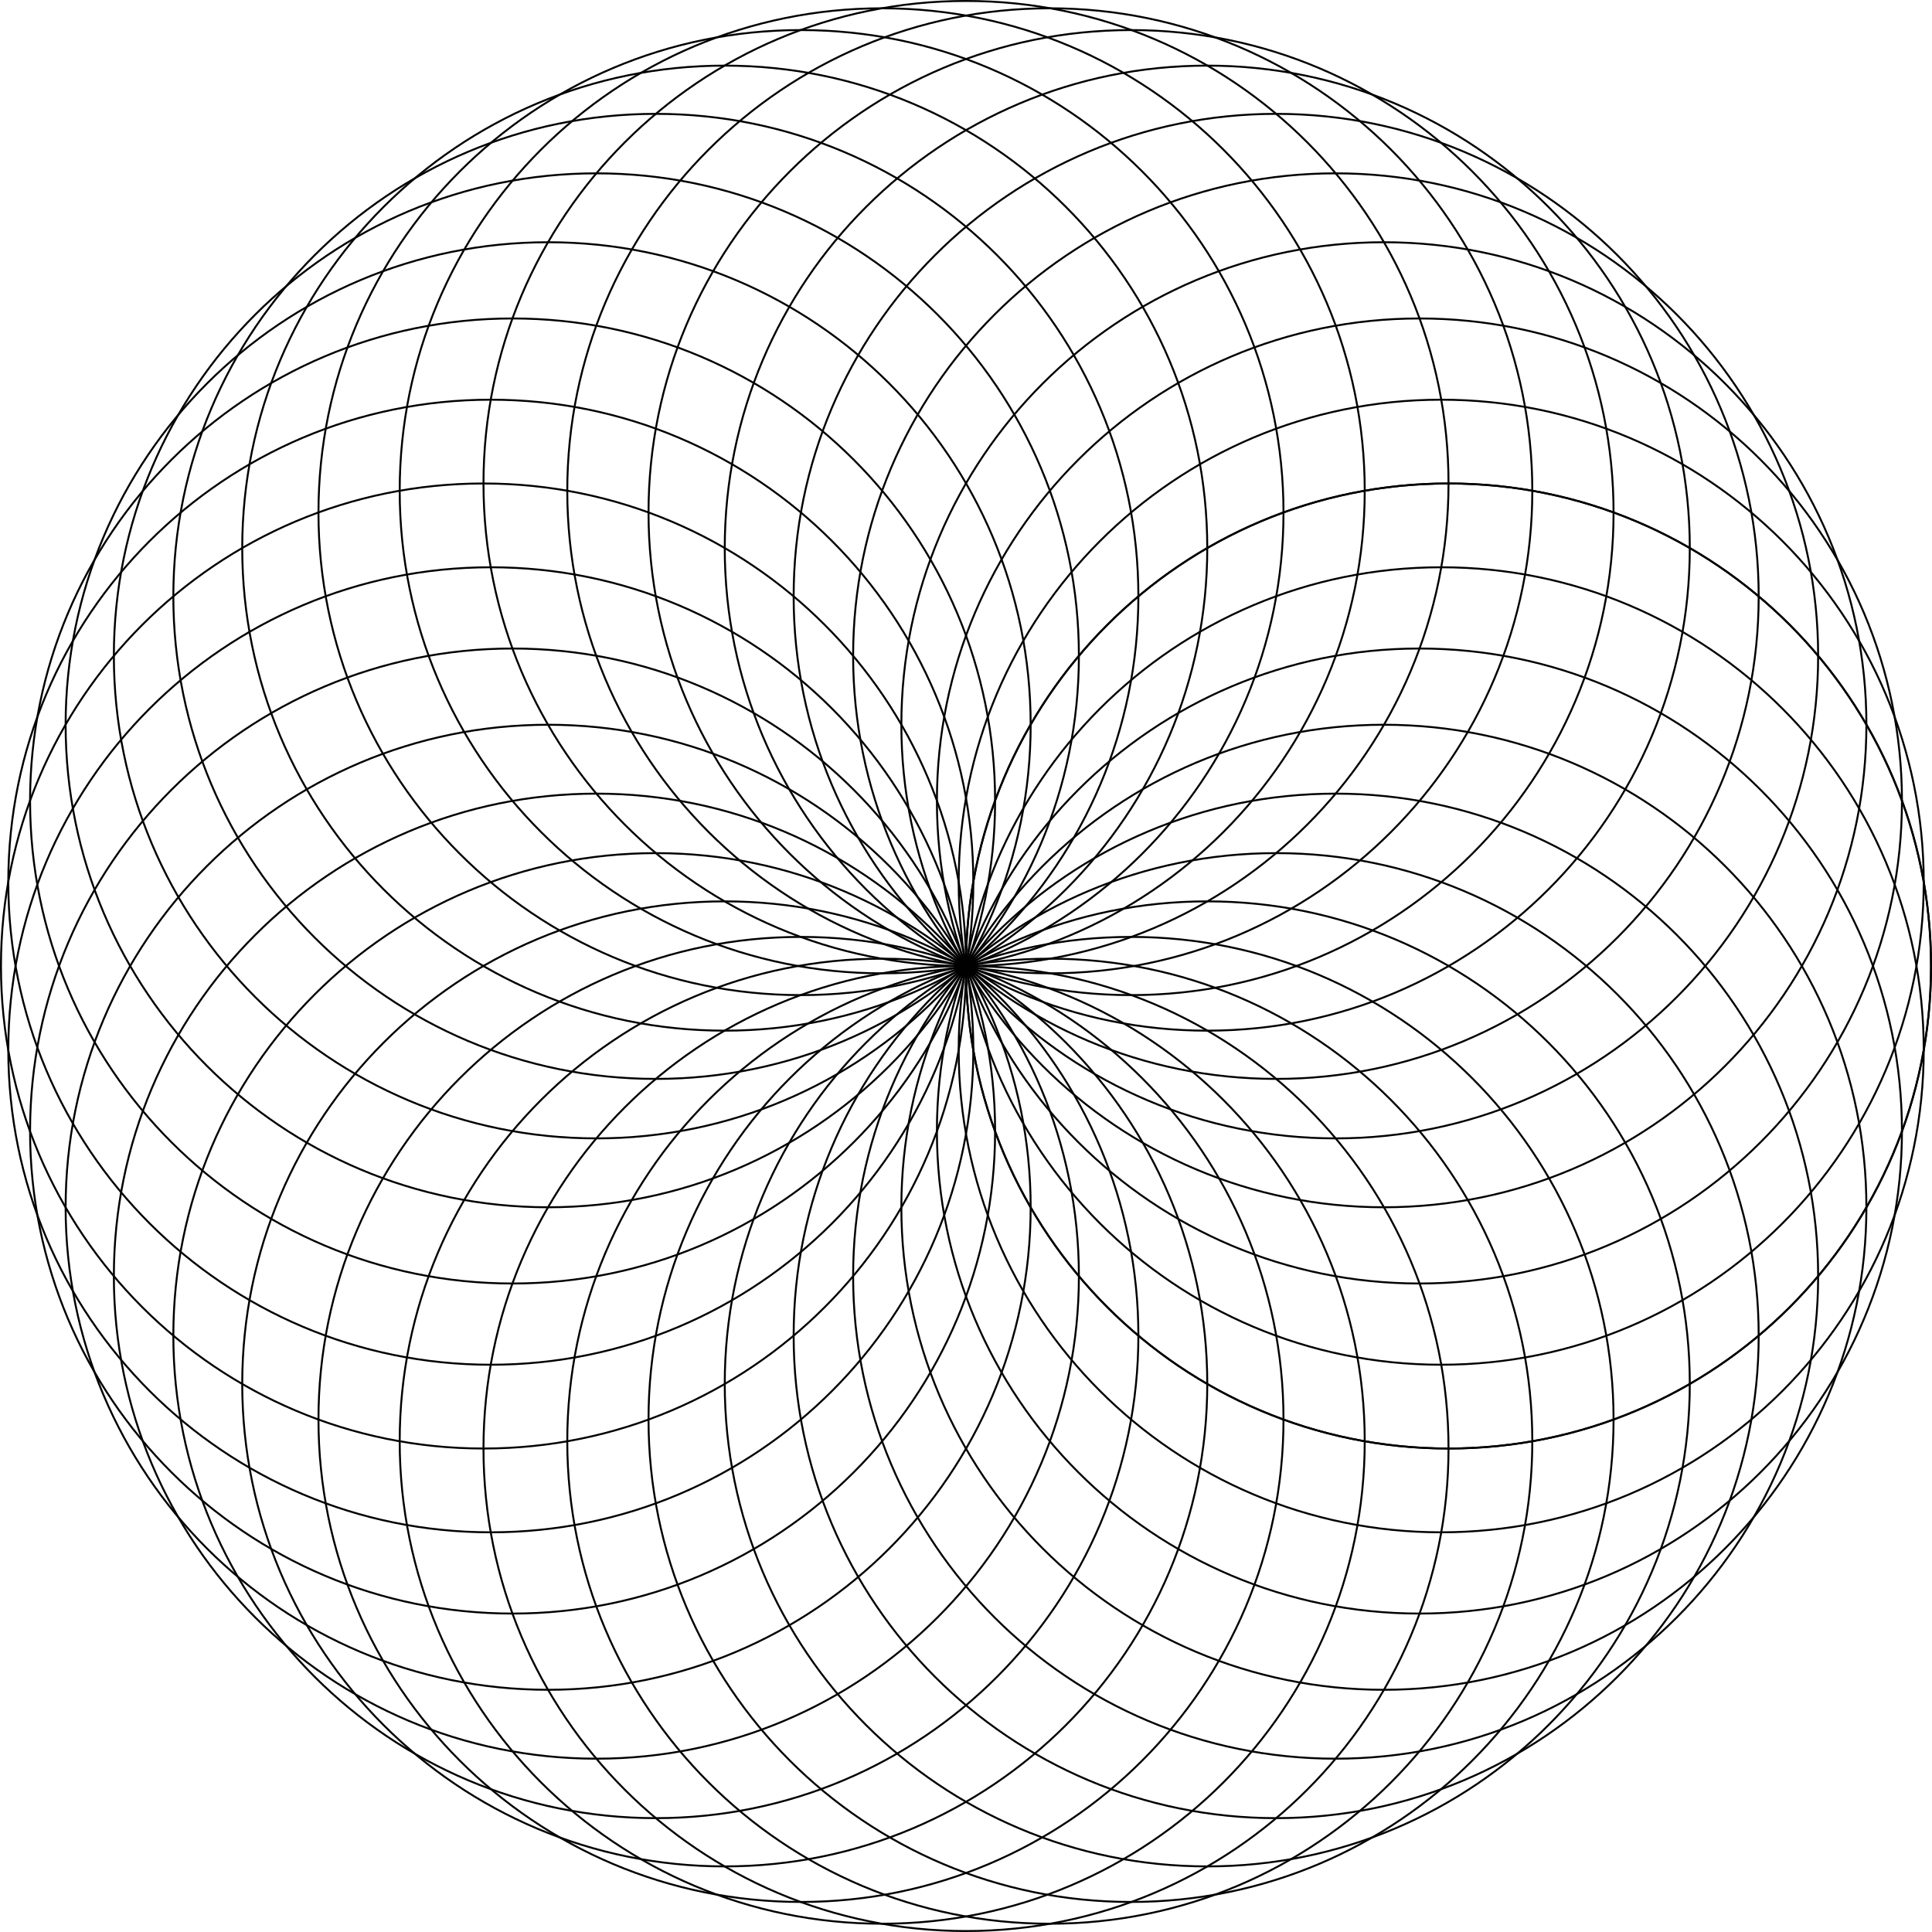 <?xml version='1.0' encoding='UTF-8'?>
<!-- This file was generated by dvisvgm 2.9.1 -->
<svg version='1.1' xmlns='http://www.w3.org/2000/svg' xmlns:xlink='http://www.w3.org/1999/xlink' width='399.289pt' height='399.289pt' viewBox='-72.004 -72.004 399.289 399.289'>
<g id='page1'>
<path d='M327.086 127.641C327.086 72.566 282.441 27.918 227.363 27.918C172.289 27.918 127.641 72.566 127.641 127.641C127.641 182.719 172.289 227.363 227.363 227.363C282.441 227.363 327.086 182.719 327.086 127.641Z' stroke='#000' fill='none' stroke-width='.399' stroke-miterlimit='10'/>
<path d='M325.574 110.324C325.574 55.25 280.926 10.602 225.852 10.602C170.773 10.602 126.129 55.25 126.129 110.324C126.129 165.402 170.773 210.047 225.852 210.047C280.926 210.047 325.574 165.402 325.574 110.324Z' stroke='#000' fill='none' stroke-width='.399' stroke-miterlimit='10'/>
<path d='M321.074 93.535C321.074 38.457 276.426-6.187 221.352-6.187C166.273-6.187 121.629 38.457 121.629 93.535C121.629 148.609 166.273 193.258 221.352 193.258C276.426 193.258 321.074 148.609 321.074 93.535Z' stroke='#000' fill='none' stroke-width='.399' stroke-miterlimit='10'/>
<path d='M313.727 77.781C313.727 22.703 269.082-21.941 214.004-21.941C158.93-21.941 114.281 22.703 114.281 77.781C114.281 132.855 158.93 177.504 214.004 177.504C269.082 177.504 313.727 132.855 313.727 77.781Z' stroke='#000' fill='none' stroke-width='.399' stroke-miterlimit='10'/>
<path d='M303.754 63.543C303.754 8.465 259.109-36.18 204.031-36.18C148.957-36.18 104.312 8.465 104.312 63.543C104.312 118.617 148.957 163.266 204.031 163.266C259.109 163.266 303.754 118.617 303.754 63.543Z' stroke='#000' fill='none' stroke-width='.399' stroke-miterlimit='10'/>
<path d='M291.465 51.25C291.465-3.824 246.82-48.473 191.742-48.473C136.668-48.473 92.019-3.824 92.019 51.25C92.019 106.328 136.668 150.973 191.742 150.973C246.82 150.973 291.465 106.328 291.465 51.25Z' stroke='#000' fill='none' stroke-width='.399' stroke-miterlimit='10'/>
<path d='M277.227 41.281C277.227-13.797 232.578-58.441 177.504-58.441C122.426-58.441 77.781-13.797 77.781 41.281C77.781 96.356 122.426 141.004 177.504 141.004C232.578 141.004 277.227 96.356 277.227 41.281Z' stroke='#000' fill='none' stroke-width='.399' stroke-miterlimit='10'/>
<path d='M261.473 33.934C261.473-21.145 216.824-65.789 161.75-65.789C106.672-65.789 62.027-21.145 62.027 33.934C62.027 89.008 106.672 133.656 161.75 133.656C216.824 133.656 261.473 89.008 261.473 33.934Z' stroke='#000' fill='none' stroke-width='.399' stroke-miterlimit='10'/>
<path d='M244.68 29.434C244.68-25.641 200.035-70.289 144.957-70.289C89.883-70.289 45.234-25.641 45.234 29.434C45.234 84.508 89.883 129.156 144.957 129.156C200.035 129.156 244.68 84.508 244.68 29.434Z' stroke='#000' fill='none' stroke-width='.399' stroke-miterlimit='10'/>
<path d='M227.363 27.918C227.363-27.156 182.719-71.805 127.641-71.805C72.566-71.805 27.918-27.156 27.918 27.918C27.918 82.996 72.566 127.641 127.641 127.641C182.719 127.641 227.363 82.996 227.363 27.918Z' stroke='#000' fill='none' stroke-width='.399' stroke-miterlimit='10'/>
<path d='M210.047 29.434C210.047-25.641 165.402-70.289 110.324-70.289C55.25-70.289 10.602-25.641 10.602 29.434C10.602 84.508 55.25 129.156 110.324 129.156C165.402 129.156 210.047 84.508 210.047 29.434Z' stroke='#000' fill='none' stroke-width='.399' stroke-miterlimit='10'/>
<path d='M193.258 33.934C193.258-21.145 148.609-65.789 93.535-65.789C38.457-65.789-6.187-21.145-6.187 33.934C-6.187 89.008 38.457 133.656 93.535 133.656C148.609 133.656 193.258 89.008 193.258 33.934Z' stroke='#000' fill='none' stroke-width='.399' stroke-miterlimit='10'/>
<path d='M177.504 41.281C177.504-13.797 132.855-58.441 77.781-58.441C22.703-58.441-21.941-13.797-21.941 41.281C-21.941 96.356 22.703 141.004 77.781 141.004C132.855 141.004 177.504 96.356 177.504 41.281Z' stroke='#000' fill='none' stroke-width='.399' stroke-miterlimit='10'/>
<path d='M163.266 51.25C163.266-3.824 118.617-48.473 63.543-48.473C8.465-48.473-36.18-3.824-36.18 51.25C-36.18 106.328 8.465 150.973 63.543 150.973C118.617 150.973 163.266 106.328 163.266 51.25Z' stroke='#000' fill='none' stroke-width='.399' stroke-miterlimit='10'/>
<path d='M150.973 63.543C150.973 8.465 106.328-36.18 51.25-36.18C-3.824-36.18-48.473 8.465-48.473 63.543C-48.473 118.617-3.824 163.266 51.25 163.266C106.328 163.266 150.973 118.617 150.973 63.543Z' stroke='#000' fill='none' stroke-width='.399' stroke-miterlimit='10'/>
<path d='M141.004 77.781C141.004 22.703 96.356-21.941 41.281-21.941C-13.797-21.941-58.441 22.703-58.441 77.781C-58.441 132.855-13.797 177.504 41.281 177.504C96.356 177.504 141.004 132.855 141.004 77.781Z' stroke='#000' fill='none' stroke-width='.399' stroke-miterlimit='10'/>
<path d='M133.656 93.535C133.656 38.457 89.008-6.187 33.934-6.187C-21.145-6.187-65.789 38.457-65.789 93.535C-65.789 148.609-21.145 193.258 33.934 193.258C89.008 193.258 133.656 148.609 133.656 93.535Z' stroke='#000' fill='none' stroke-width='.399' stroke-miterlimit='10'/>
<path d='M129.156 110.324C129.156 55.25 84.508 10.602 29.434 10.602C-25.641 10.602-70.289 55.25-70.289 110.324C-70.289 165.402-25.641 210.047 29.434 210.047C84.508 210.047 129.156 165.402 129.156 110.324Z' stroke='#000' fill='none' stroke-width='.399' stroke-miterlimit='10'/>
<path d='M127.641 127.641C127.641 72.566 82.996 27.918 27.918 27.918C-27.156 27.918-71.805 72.566-71.805 127.641C-71.805 182.719-27.156 227.363 27.918 227.363C82.996 227.363 127.641 182.719 127.641 127.641Z' stroke='#000' fill='none' stroke-width='.399' stroke-miterlimit='10'/>
<path d='M129.156 144.957C129.156 89.883 84.508 45.234 29.434 45.234C-25.641 45.234-70.289 89.883-70.289 144.957C-70.289 200.035-25.641 244.68 29.434 244.68C84.508 244.68 129.156 200.035 129.156 144.957Z' stroke='#000' fill='none' stroke-width='.399' stroke-miterlimit='10'/>
<path d='M133.656 161.75C133.656 106.672 89.008 62.027 33.934 62.027C-21.145 62.027-65.789 106.672-65.789 161.75C-65.789 216.824-21.145 261.473 33.934 261.473C89.008 261.473 133.656 216.824 133.656 161.75Z' stroke='#000' fill='none' stroke-width='.399' stroke-miterlimit='10'/>
<path d='M141.004 177.504C141.004 122.426 96.356 77.781 41.281 77.781C-13.797 77.781-58.441 122.426-58.441 177.504C-58.441 232.578-13.797 277.227 41.281 277.227C96.356 277.227 141.004 232.578 141.004 177.504Z' stroke='#000' fill='none' stroke-width='.399' stroke-miterlimit='10'/>
<path d='M150.973 191.742C150.973 136.668 106.328 92.019 51.25 92.019C-3.824 92.019-48.473 136.668-48.473 191.742C-48.473 246.82-3.824 291.465 51.25 291.465C106.328 291.465 150.973 246.82 150.973 191.742Z' stroke='#000' fill='none' stroke-width='.399' stroke-miterlimit='10'/>
<path d='M163.266 204.031C163.266 148.957 118.617 104.312 63.543 104.312C8.465 104.312-36.18 148.957-36.18 204.031C-36.18 259.109 8.465 303.754 63.543 303.754C118.617 303.754 163.266 259.109 163.266 204.031Z' stroke='#000' fill='none' stroke-width='.399' stroke-miterlimit='10'/>
<path d='M177.504 214.004C177.504 158.93 132.855 114.281 77.781 114.281C22.703 114.281-21.941 158.93-21.941 214.004C-21.941 269.082 22.703 313.727 77.781 313.727C132.855 313.727 177.504 269.082 177.504 214.004Z' stroke='#000' fill='none' stroke-width='.399' stroke-miterlimit='10'/>
<path d='M193.258 221.352C193.258 166.273 148.609 121.629 93.535 121.629C38.457 121.629-6.187 166.273-6.187 221.352C-6.187 276.426 38.457 321.074 93.535 321.074C148.609 321.074 193.258 276.426 193.258 221.352Z' stroke='#000' fill='none' stroke-width='.399' stroke-miterlimit='10'/>
<path d='M210.047 225.852C210.047 170.773 165.402 126.129 110.324 126.129C55.25 126.129 10.602 170.773 10.602 225.852C10.602 280.926 55.25 325.574 110.324 325.574C165.402 325.574 210.047 280.926 210.047 225.852Z' stroke='#000' fill='none' stroke-width='.399' stroke-miterlimit='10'/>
<path d='M227.363 227.363C227.363 172.289 182.719 127.641 127.641 127.641C72.566 127.641 27.918 172.289 27.918 227.363C27.918 282.441 72.566 327.086 127.641 327.086C182.719 327.086 227.363 282.441 227.363 227.363Z' stroke='#000' fill='none' stroke-width='.399' stroke-miterlimit='10'/>
<path d='M244.68 225.852C244.68 170.773 200.035 126.129 144.957 126.129C89.883 126.129 45.234 170.773 45.234 225.852C45.234 280.926 89.883 325.574 144.957 325.574C200.035 325.574 244.68 280.926 244.68 225.852Z' stroke='#000' fill='none' stroke-width='.399' stroke-miterlimit='10'/>
<path d='M261.473 221.352C261.473 166.273 216.824 121.629 161.75 121.629C106.672 121.629 62.027 166.273 62.027 221.352C62.027 276.426 106.672 321.074 161.75 321.074C216.824 321.074 261.473 276.426 261.473 221.352Z' stroke='#000' fill='none' stroke-width='.399' stroke-miterlimit='10'/>
<path d='M277.227 214.004C277.227 158.93 232.578 114.281 177.504 114.281C122.426 114.281 77.781 158.93 77.781 214.004C77.781 269.082 122.426 313.727 177.504 313.727C232.578 313.727 277.227 269.082 277.227 214.004Z' stroke='#000' fill='none' stroke-width='.399' stroke-miterlimit='10'/>
<path d='M291.465 204.031C291.465 148.957 246.82 104.312 191.742 104.312C136.668 104.312 92.019 148.957 92.019 204.031C92.019 259.109 136.668 303.754 191.742 303.754C246.82 303.754 291.465 259.109 291.465 204.031Z' stroke='#000' fill='none' stroke-width='.399' stroke-miterlimit='10'/>
<path d='M303.754 191.742C303.754 136.668 259.109 92.019 204.031 92.019C148.957 92.019 104.312 136.668 104.312 191.742C104.312 246.82 148.957 291.465 204.031 291.465C259.109 291.465 303.754 246.82 303.754 191.742Z' stroke='#000' fill='none' stroke-width='.399' stroke-miterlimit='10'/>
<path d='M313.727 177.504C313.727 122.426 269.082 77.781 214.004 77.781C158.93 77.781 114.281 122.426 114.281 177.504C114.281 232.578 158.93 277.227 214.004 277.227C269.082 277.227 313.727 232.578 313.727 177.504Z' stroke='#000' fill='none' stroke-width='.399' stroke-miterlimit='10'/>
<path d='M321.074 161.75C321.074 106.672 276.426 62.027 221.352 62.027C166.273 62.027 121.629 106.672 121.629 161.75C121.629 216.824 166.273 261.473 221.352 261.473C276.426 261.473 321.074 216.824 321.074 161.75Z' stroke='#000' fill='none' stroke-width='.399' stroke-miterlimit='10'/>
<path d='M325.574 144.957C325.574 89.883 280.926 45.234 225.852 45.234C170.773 45.234 126.129 89.883 126.129 144.957C126.129 200.035 170.773 244.68 225.852 244.68C280.926 244.68 325.574 200.035 325.574 144.957Z' stroke='#000' fill='none' stroke-width='.399' stroke-miterlimit='10'/>
<path d='M327.086 127.641C327.086 72.566 282.441 27.918 227.363 27.918C172.289 27.918 127.641 72.566 127.641 127.641C127.641 182.719 172.289 227.363 227.363 227.363C282.441 227.363 327.086 182.719 327.086 127.641Z' stroke='#000' fill='none' stroke-width='.399' stroke-miterlimit='10'/>
</g>
</svg>